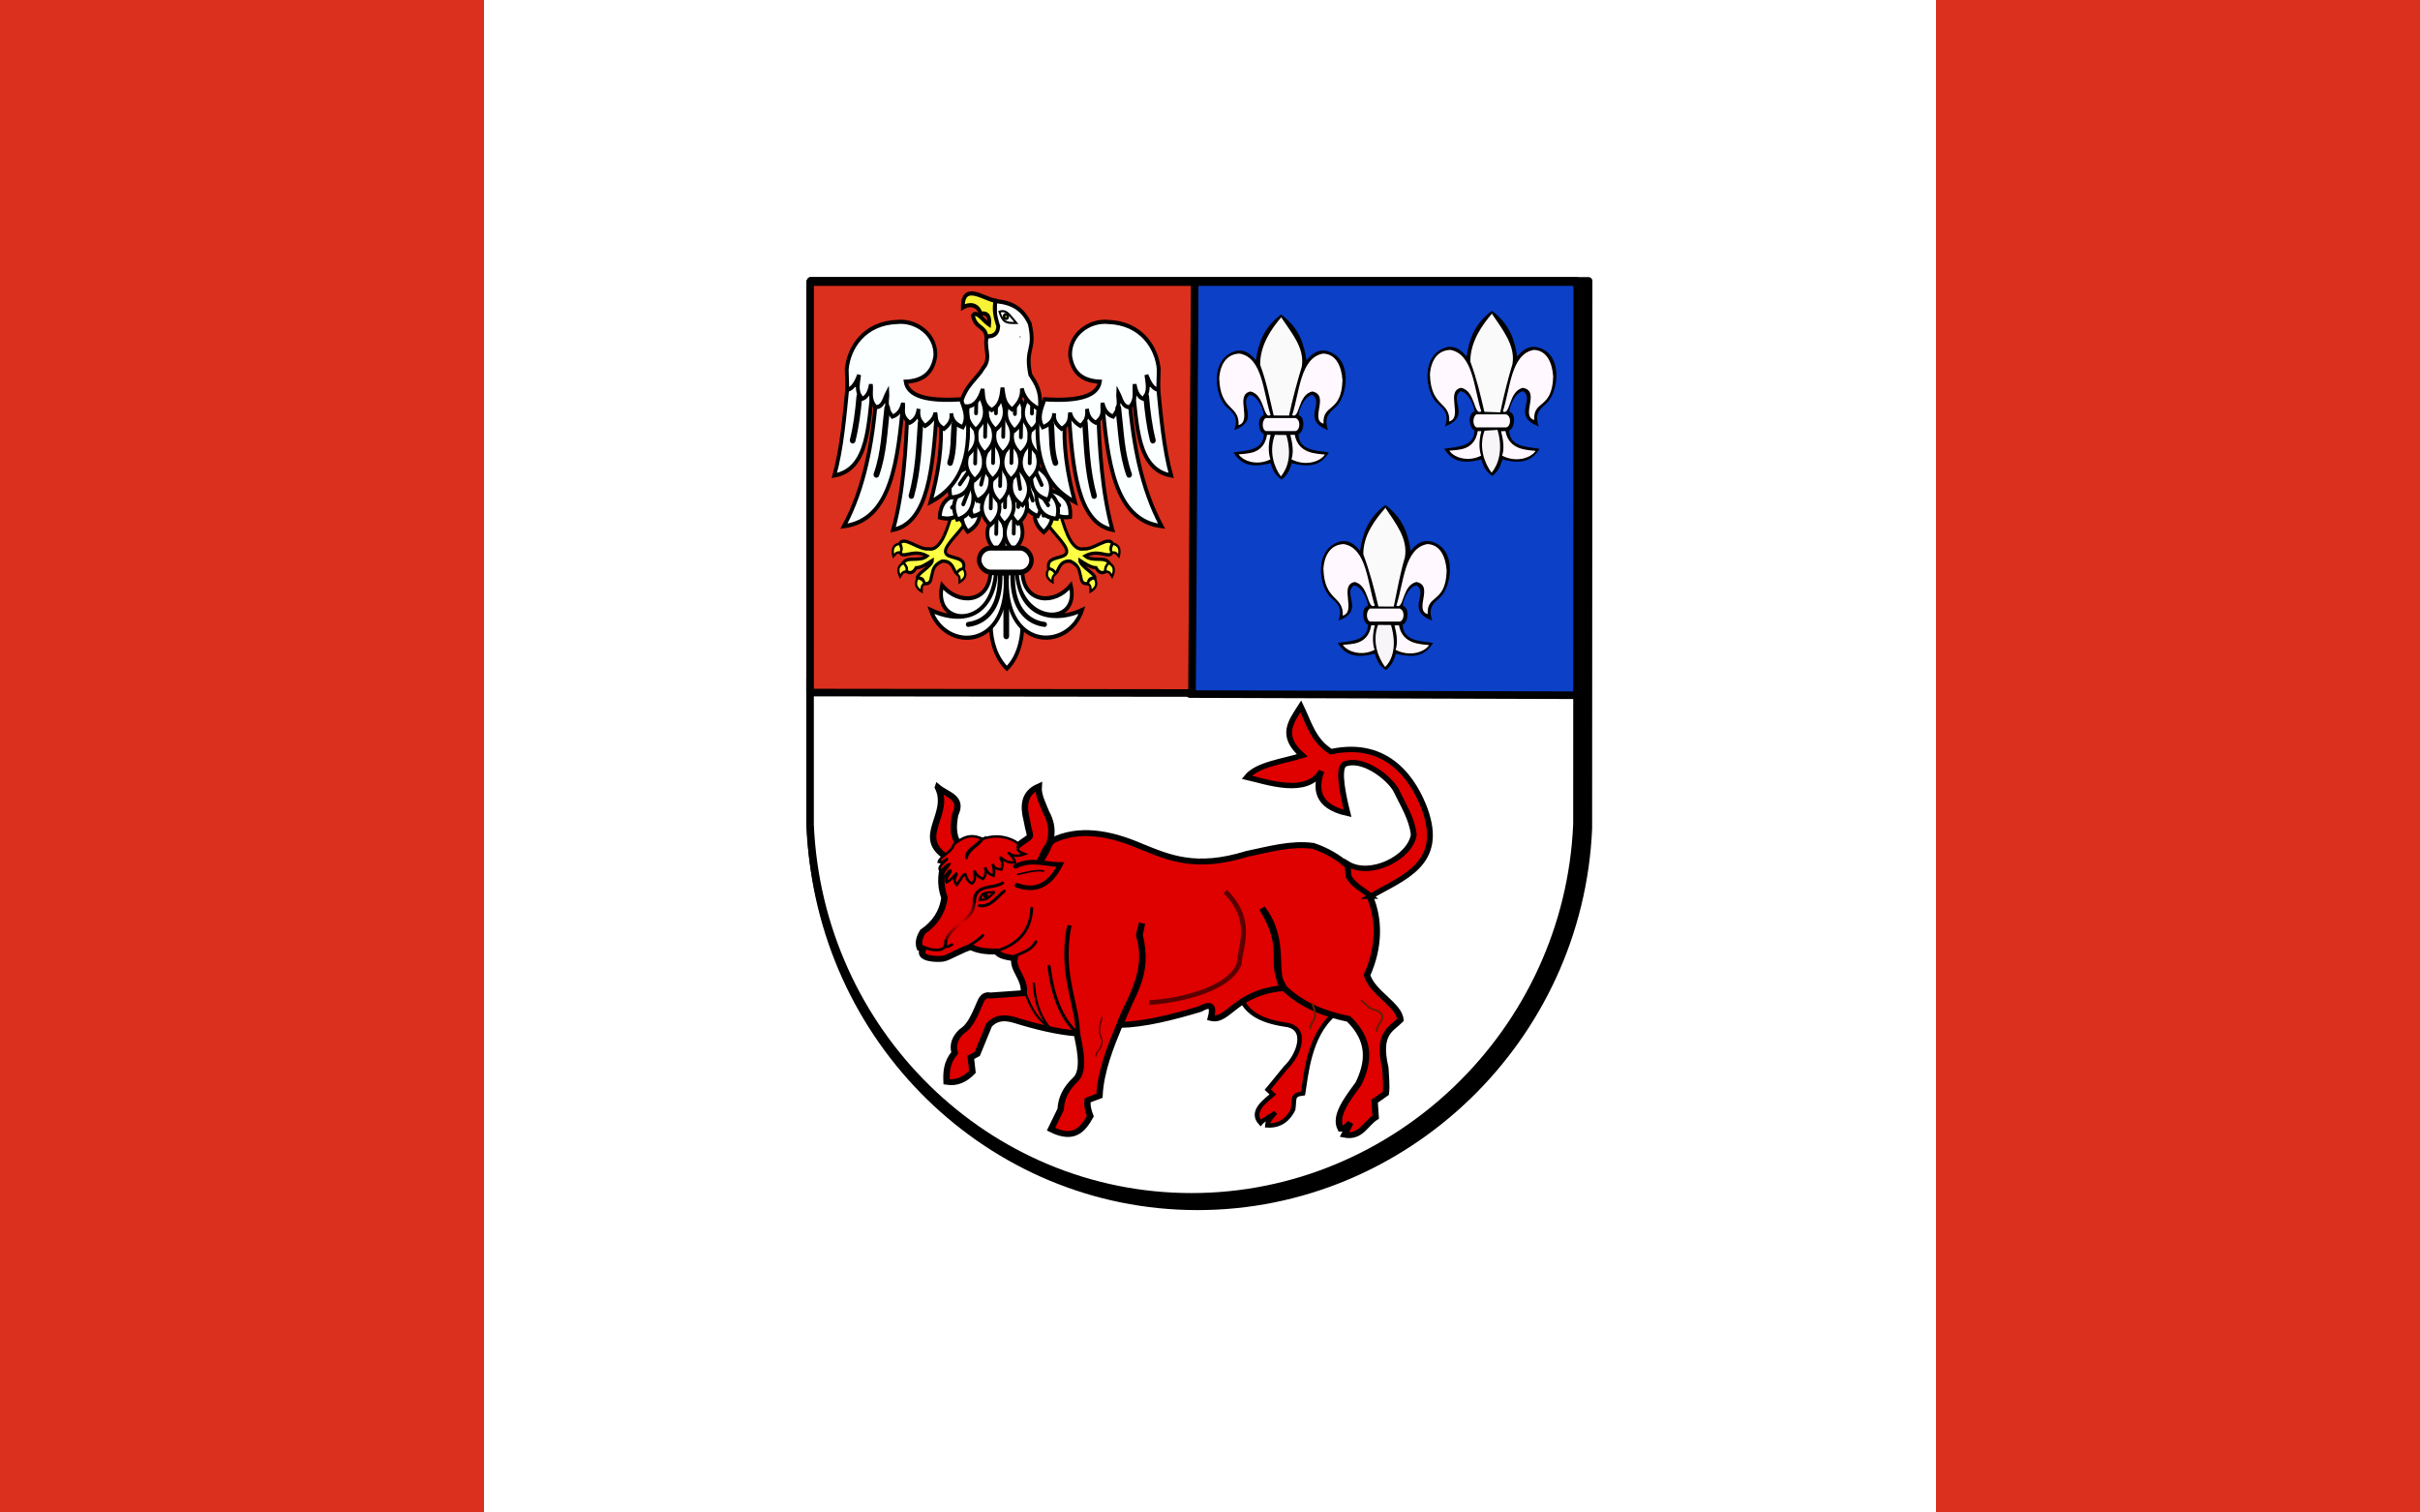 <?xml version="1.0" encoding="UTF-8"?>
<svg width="1280" height="800" version="1.1" viewBox="0 0 16 10" xmlns="http://www.w3.org/2000/svg" xmlns:cc="http://creativecommons.org/ns#" xmlns:dc="http://purl.org/dc/elements/1.1/" xmlns:rdf="http://www.w3.org/1999/02/22-rdf-syntax-ns#" xmlns:xlink="http://www.w3.org/1999/xlink">
<defs>
<linearGradient id="a" x1="926.46" x2="878.17" y1="298.48" y2="363.74" gradientUnits="userSpaceOnUse">
<stop offset="0"/>
<stop stop-opacity=".01" offset=".5"/>
<stop stop-opacity=".981" offset="1"/>
</linearGradient>
</defs>
<rect width="16" height="10" fill="#fff"/>
<rect width="3.2" height="10" fill="#db301d"/>
<rect x="12.8" width="3.2" height="10" fill="#db301d"/>
<g transform="matrix(.007 0 0 .007 5.29 1.796)">
<path d="m9.997 8.733-0.043 509.74c8.387 195.62 166.57 350.93 359.76 350.93 193.19 0 355.1-155.74 363.48-351.36l0.25-509.32h-723.45z" fill="#fff" fill-rule="evenodd" stroke="#000" stroke-linecap="round" stroke-linejoin="round" stroke-width="7.151"/>
<path d="m10.053 8.789-0.044 517.62c8.517 198.64 169.14 356.35 365.32 356.35 196.17 0 360.58-158.14 369.1-356.78l0.254-517.19h-734.63z" fill-rule="evenodd" stroke="#000" stroke-linecap="round" stroke-linejoin="round" stroke-width="7.261"/>
<path d="m370.97 384.43-361.58 0.154v137.81c8.4 195.92 166.83 351.49 360.32 351.49 193.49 0 355.64-155.99 364.04-351.92l0.062-136.83-362.84 0.277v-0.985z" fill="#fff" fill-rule="evenodd" stroke="#000" stroke-linecap="round" stroke-linejoin="round" stroke-width="7.162"/>
<path d="m733.81 400.1 0.2-390.21h-361.34l-4.497 389.1 365.64 1.115z" fill="#0b40c7" fill-rule="evenodd" stroke="#000" stroke-linecap="round" stroke-linejoin="round" stroke-width="7.162"/>
<path d="m372.67 9.887h-363.23l-0.034 387.67 360.74 0.427 2.528-388.1z" fill="#db301d" fill-rule="evenodd" stroke="#000" stroke-linecap="round" stroke-linejoin="round" stroke-width="7.162"/>
<g transform="translate(-358.31)" stroke="#000">
<g transform="matrix(1.011 0 0 1.109 841.76 -477.2)" fill="#ffff43" fill-rule="evenodd">
<path d="m-337.32 640c-1.321 0.859-7.491 29.033-20.776 26.378-9.331 1.204-23.123-11.408-27.079-4.435 1.813 2.49 1.764 4.98 0.467 7.47 2.362 5.955 11.997-3.464 25.211 3.035-6.927 5.445-19.027-0.048-22.41 6.069 1.659 2.866 3.839 3.138 3.035 7.237 2.647 1.154 5.865 2.076 9.104-3.268 4.633 0.023 9.941-3.329 15.173-6.303-0.024 4.669-14.354 11.438-14.24 14.94 6.867 0.228 5.397 2.956 6.536 4.902 2.78-0.028 5.788 0.783 6.77-5.836 1.626-4.562 0.616-9.326 9.804-13.306 11.726-0.803 10.77 10.559 14.24 10.038 1.63-2.35 3.583-3.408 5.836-3.268 3.013-10.392-10.052-8.688-15.173-12.139-6.968-4.79 10.547-17.369 16.107-26.145l-6.536-6.77-6.303 0.467" stroke-width="2.835"/>
<path d="m-385.41 661.95c1.241 2.382 2.707 4.719 0.934 7.703-4.003-0.813-4.859 1.522-6.536 3.035-1.472-5.422-0.736-9.532 5.603-10.738z" stroke-width="2.126"/>
<path d="m-381.38 678.41c1.69 2.087 3.591 4.086 2.447 7.364-4.085-5.6e-4 -4.459 2.458-5.802 4.274-2.52-5.021-2.617-9.195 3.355-11.638z" stroke-width="2.126"/>
<path d="m-368.22 691.16c2.564 0.799 5.255 1.407 6.122 4.768-3.398 2.266-2.345 4.519-2.455 6.775-4.883-2.778-7.279-6.198-3.667-11.544z" stroke-width="2.126"/>
<path d="m-325.56 683.22c-2.564 0.799-5.255 1.407-6.122 4.768 3.398 2.266 2.345 4.519 2.455 6.775 4.883-2.778 7.279-6.198 3.667-11.544z" stroke-width="2.126"/>
</g>
<g transform="matrix(-1.011 0 0 1.109 263.98 -477.2)" fill="#ffff43" fill-rule="evenodd">
<path d="m-337.32 640c-1.321 0.859-7.491 29.033-20.776 26.378-9.331 1.204-23.123-11.408-27.079-4.435 1.813 2.49 1.764 4.98 0.467 7.47 2.362 5.955 11.997-3.464 25.211 3.035-6.927 5.445-19.027-0.048-22.41 6.069 1.659 2.866 3.839 3.138 3.035 7.237 2.647 1.154 5.865 2.076 9.104-3.268 4.633 0.023 9.941-3.329 15.173-6.303-0.024 4.669-14.354 11.438-14.24 14.94 6.867 0.228 5.397 2.956 6.536 4.902 2.78-0.028 5.788 0.783 6.77-5.836 1.626-4.562 0.616-9.326 9.804-13.306 11.726-0.803 10.77 10.559 14.24 10.038 1.63-2.35 3.583-3.408 5.836-3.268 3.013-10.392-10.052-8.688-15.173-12.139-6.968-4.79 10.547-17.369 16.107-26.145l-6.536-6.77-6.303 0.467" stroke-width="2.835"/>
<path d="m-385.41 661.95c1.241 2.382 2.707 4.719 0.934 7.703-4.003-0.813-4.859 1.522-6.536 3.035-1.472-5.422-0.736-9.532 5.603-10.738z" stroke-width="2.126"/>
<path d="m-381.38 678.41c1.69 2.087 3.591 4.086 2.447 7.364-4.085-5.6e-4 -4.459 2.458-5.802 4.274-2.52-5.021-2.617-9.195 3.355-11.638z" stroke-width="2.126"/>
<path d="m-368.22 691.16c2.564 0.799 5.255 1.407 6.122 4.768-3.398 2.266-2.345 4.519-2.455 6.775-4.883-2.778-7.279-6.198-3.667-11.544z" stroke-width="2.126"/>
<path d="m-325.56 683.22c-2.564 0.799-5.255 1.407-6.122 4.768 3.398 2.266 2.345 4.519 2.455 6.775 4.883-2.778 7.279-6.198 3.667-11.544z" stroke-width="2.126"/>
</g>
<g transform="matrix(1.011 0 0 1.109 841.76 -477.2)">
<g transform="matrix(.671 -.742 .742 .671 -437.82 31.736)" stroke-linecap="round" stroke-width="3.543">
<path d="m-307.43 530.61c-8.658 11.272-13.89 22.564-0.825 33.838 12.499-9.495 10.232-21.047 0.825-33.838z" fill="#fbffff" fill-rule="evenodd"/>
<path d="m-307.43 530.61-0.413 19.602" fill="none"/>
</g>
<g transform="matrix(.999 -.042 .042 .999 33.652 75.364)" stroke-linecap="round" stroke-width="3.543">
<path d="m-307.43 530.61c-8.658 11.272-13.89 22.564-0.825 33.838 12.499-9.495 10.232-21.047 0.825-33.838z" fill="#fbffff" fill-rule="evenodd"/>
<path d="m-307.43 530.61-0.413 19.602" fill="none"/>
</g>
<g transform="translate(19.533 122.13)" stroke-linecap="round" stroke-width="3.543">
<path d="m-307.43 530.61c-8.658 11.272-13.89 22.564-0.825 33.838 12.499-9.495 10.232-21.047 0.825-33.838z" fill="#fbffff" fill-rule="evenodd"/>
<path d="m-307.43 530.61-0.413 19.602" fill="none"/>
</g>
<g transform="translate(12.875 103.37)" stroke-linecap="round" stroke-width="3.543">
<path d="m-307.43 530.61c-8.658 11.272-13.89 22.564-0.825 33.838 12.499-9.495 10.232-21.047 0.825-33.838z" fill="#fbffff" fill-rule="evenodd"/>
<path d="m-307.43 530.61-0.413 19.602" fill="none"/>
</g>
<g transform="matrix(.931 -.364 .364 .931 -174.57 .825)" stroke-linecap="round" stroke-width="3.543">
<path d="m-307.43 530.61c-8.658 11.272-13.89 22.564-0.825 33.838 12.499-9.495 10.232-21.047 0.825-33.838z" fill="#fbffff" fill-rule="evenodd"/>
<path d="m-307.43 530.61-0.413 19.602" fill="none"/>
</g>
<g transform="matrix(.798 -.602 .602 .798 -332.04 4.784)" stroke-linecap="round" stroke-width="3.543">
<path d="m-307.43 530.61c-8.658 11.272-13.89 22.564-0.825 33.838 12.499-9.495 10.232-21.047 0.825-33.838z" fill="#fbffff" fill-rule="evenodd"/>
<path d="m-307.43 530.61-0.413 19.602" fill="none"/>
</g>
<g transform="matrix(.884 -.467 .467 .884 -237.34 -18.297)" stroke-linecap="round" stroke-width="3.543">
<path d="m-307.43 530.61c-8.658 11.272-13.89 22.564-0.825 33.838 12.499-9.495 10.232-21.047 0.825-33.838z" fill="#fbffff" fill-rule="evenodd"/>
<path d="m-307.43 530.61-0.413 19.602" fill="none"/>
</g>
<g transform="translate(29.217 103.07)" stroke-linecap="round" stroke-width="3.543">
<path d="m-307.43 530.61c-8.658 11.272-13.89 22.564-0.825 33.838 12.499-9.495 10.232-21.047 0.825-33.838z" fill="#fbffff" fill-rule="evenodd"/>
<path d="m-307.43 530.61-0.413 19.602" fill="none"/>
</g>
<g transform="translate(33.453 80.373)" stroke-linecap="round" stroke-width="3.543">
<path d="m-307.43 530.61c-8.658 11.272-13.89 22.564-0.825 33.838 12.499-9.495 10.232-21.047 0.825-33.838z" fill="#fbffff" fill-rule="evenodd"/>
<path d="m-307.43 530.61-0.413 19.602" fill="none"/>
</g>
<g transform="translate(21.046 80.676)" stroke-linecap="round" stroke-width="3.543">
<path d="m-307.43 530.61c-8.658 11.272-13.89 22.564-0.825 33.838 12.499-9.495 10.232-21.047 0.825-33.838z" fill="#fbffff" fill-rule="evenodd"/>
<path d="m-307.43 530.61-0.413 19.602" fill="none"/>
</g>
<g transform="matrix(.983 -.185 .185 .983 -71.825 17.387)" stroke-linecap="round" stroke-width="3.543">
<path d="m-307.43 530.61c-8.658 11.272-13.89 22.564-0.825 33.838 12.499-9.495 10.232-21.047 0.825-33.838z" fill="#fbffff" fill-rule="evenodd"/>
<path d="m-307.43 530.61-0.413 19.602" fill="none"/>
</g>
<g transform="matrix(.985 .174 -.174 .985 80.18 149.41)" stroke-linecap="round" stroke-width="3.543">
<path d="m-307.43 530.61c-8.658 11.272-13.89 22.564-0.825 33.838 12.499-9.495 10.232-21.047 0.825-33.838z" fill="#fbffff" fill-rule="evenodd"/>
<path d="m-307.43 530.61-0.413 19.602" fill="none"/>
</g>
<g transform="matrix(.898 .439 -.439 .898 207.41 267.12)" stroke-linecap="round" stroke-width="3.543">
<path d="m-307.43 530.61c-8.658 11.272-13.89 22.564-0.825 33.838 12.499-9.495 10.232-21.047 0.825-33.838z" fill="#fbffff" fill-rule="evenodd"/>
<path d="m-307.43 530.61-0.413 19.602" fill="none"/>
</g>
<g transform="translate(7.731 81.584)" stroke-linecap="round" stroke-width="3.543">
<path d="m-307.43 530.61c-8.658 11.272-13.89 22.564-0.825 33.838 12.499-9.495 10.232-21.047 0.825-33.838z" fill="#fbffff" fill-rule="evenodd"/>
<path d="m-307.43 530.61-0.413 19.602" fill="none"/>
</g>
<g transform="translate(16.507 62.519)" stroke-linecap="round" stroke-width="3.543">
<path d="m-307.43 530.61c-8.658 11.272-13.89 22.564-0.825 33.838 12.499-9.495 10.232-21.047 0.825-33.838z" fill="#fbffff" fill-rule="evenodd"/>
<path d="m-307.43 530.61-0.413 19.602" fill="none"/>
</g>
<g transform="matrix(-.569 -.822 -.822 .569 -59.184 65.067)" stroke-linecap="round" stroke-width="3.543">
<path d="m-307.43 530.61c-8.658 11.272-13.89 22.564-0.825 33.838 12.499-9.495 10.232-21.047 0.825-33.838z" fill="#fbffff" fill-rule="evenodd"/>
<path d="m-307.43 530.61-0.413 19.602" fill="none"/>
</g>
<g transform="matrix(.928 .374 -.374 .928 165.69 232.91)" stroke-linecap="round" stroke-width="3.543">
<path d="m-307.43 530.61c-8.658 11.272-13.89 22.564-0.825 33.838 12.499-9.495 10.232-21.047 0.825-33.838z" fill="#fbffff" fill-rule="evenodd"/>
<path d="m-307.43 530.61-0.413 19.602" fill="none"/>
</g>
<g transform="matrix(.971 .237 -.237 .971 120.2 150.29)" stroke-linecap="round" stroke-width="3.543">
<path d="m-307.43 530.61c-8.658 11.272-13.89 22.564-0.825 33.838 12.499-9.495 10.232-21.047 0.825-33.838z" fill="#fbffff" fill-rule="evenodd"/>
<path d="m-307.43 530.61-0.413 19.602" fill="none"/>
</g>
<g transform="matrix(.811 .585 -.585 .811 242.59 345.18)" stroke-linecap="round" stroke-width="3.543">
<path d="m-307.43 530.61c-8.658 11.272-13.89 22.564-0.825 33.838 12.499-9.495 10.232-21.047 0.825-33.838z" fill="#fbffff" fill-rule="evenodd"/>
<path d="m-307.43 530.61-0.413 19.602" fill="none"/>
</g>
<g transform="translate(-6.809 43.33)" stroke-linecap="round" stroke-width="3.543">
<path d="m-307.43 530.61c-8.658 11.272-13.89 22.564-0.825 33.838 12.499-9.495 10.232-21.047 0.825-33.838z" fill="#fbffff" fill-rule="evenodd"/>
<path d="m-307.43 530.61-0.413 19.602" fill="none"/>
</g>
<g transform="translate(9.904 42.917)" stroke-linecap="round" stroke-width="3.543">
<path d="m-307.43 530.61c-8.658 11.272-13.89 22.564-0.825 33.838 12.499-9.495 10.232-21.047 0.825-33.838z" fill="#fbffff" fill-rule="evenodd"/>
<path d="m-307.43 530.61-0.413 19.602" fill="none"/>
</g>
<g transform="translate(2.476 20.633)" stroke-linecap="round" stroke-width="3.543">
<path d="m-307.43 530.61c-8.658 11.272-13.89 22.564-0.825 33.838 12.499-9.495 10.232-21.047 0.825-33.838z" fill="#fbffff" fill-rule="evenodd"/>
<path d="m-307.43 530.61-0.413 19.602" fill="none"/>
</g>
<g transform="translate(-13.824 22.284)" stroke-linecap="round" stroke-width="3.543">
<path d="m-307.43 530.61c-8.658 11.272-13.89 22.564-0.825 33.838 12.499-9.495 10.232-21.047 0.825-33.838z" fill="#fbffff" fill-rule="evenodd"/>
<path d="m-307.43 530.61-0.413 19.602" fill="none"/>
</g>
<g transform="translate(-5.984 .619)" stroke-linecap="round" stroke-width="3.543">
<path d="m-307.43 530.61c-8.658 11.272-13.89 22.564-0.825 33.838 12.499-9.495 10.232-21.047 0.825-33.838z" fill="#fbffff" fill-rule="evenodd"/>
<path d="m-307.43 530.61-0.413 19.602" fill="none"/>
</g>
<g transform="translate(27.029 42.917)" stroke-linecap="round" stroke-width="3.543">
<path d="m-307.43 530.61c-8.658 11.272-13.89 22.564-0.825 33.838 12.499-9.495 10.232-21.047 0.825-33.838z" fill="#fbffff" fill-rule="evenodd"/>
<path d="m-307.43 530.61-0.413 19.602" fill="none"/>
</g>
<g transform="translate(19.395 20.633)" stroke-linecap="round" stroke-width="3.543">
<path d="m-307.43 530.61c-8.658 11.272-13.89 22.564-0.825 33.838 12.499-9.495 10.232-21.047 0.825-33.838z" fill="#fbffff" fill-rule="evenodd"/>
<path d="m-307.43 530.61-0.413 19.602" fill="none"/>
</g>
<g transform="translate(12.586 .619)" stroke-linecap="round" stroke-width="3.543">
<path d="m-307.43 530.61c-8.658 11.272-13.89 22.564-0.825 33.838 12.499-9.495 10.232-21.047 0.825-33.838z" fill="#fbffff" fill-rule="evenodd"/>
<path d="m-307.43 530.61-0.413 19.602" fill="none"/>
</g>
<g transform="translate(44.155 43.123)" stroke-linecap="round" stroke-width="3.543">
<path d="m-307.43 530.61c-8.658 11.272-13.89 22.564-0.825 33.838 12.499-9.495 10.232-21.047 0.825-33.838z" fill="#fbffff" fill-rule="evenodd"/>
<path d="m-307.43 530.61-0.413 19.602" fill="none"/>
</g>
<g transform="translate(35.902 21.046)" stroke-linecap="round" stroke-width="3.543">
<path d="m-307.43 530.61c-8.658 11.272-13.89 22.564-0.825 33.838 12.499-9.495 10.232-21.047 0.825-33.838z" fill="#fbffff" fill-rule="evenodd"/>
<path d="m-307.43 530.61-0.413 19.602" fill="none"/>
</g>
<g transform="translate(30.331 1.238)" stroke-linecap="round" stroke-width="3.543">
<path d="m-307.43 530.61c-8.658 11.272-13.89 22.564-0.825 33.838 12.499-9.495 10.232-21.047 0.825-33.838z" fill="#fbffff" fill-rule="evenodd"/>
<path d="m-307.43 530.61-0.413 19.602" fill="none"/>
</g>
<g transform="translate(52.202 21.252)" stroke-linecap="round" stroke-width="3.543">
<path d="m-307.43 530.61c-8.658 11.272-13.89 22.564-0.825 33.838 12.499-9.495 10.232-21.047 0.825-33.838z" fill="#fbffff" fill-rule="evenodd"/>
<path d="m-307.43 530.61-0.413 19.602" fill="none"/>
</g>
<g transform="translate(46.218 .825)" stroke-linecap="round" stroke-width="3.543">
<path d="m-307.43 530.61c-8.658 11.272-13.89 22.564-0.825 33.838 12.499-9.495 10.232-21.047 0.825-33.838z" fill="#fbffff" fill-rule="evenodd"/>
<path d="m-307.43 530.61-0.413 19.602" fill="none"/>
</g>
<path d="m-306.8 511.98c7.679-8.645-0.136-17.123 3.307-26.932 8.323 1.736 6.718-16.384 7.56-29.609 16.159 1.008 25.936 6.823 32.287 19.215 5.752 23.209-4.602 19.98 0.472 43.312 5.325 7.684 10.735 14.111 8.82 29.924-6.664-3.962-13.682-7.253-16.695-18.112 0.663 6.997-2.622 12.585-8.977 17.955-7.908-4.93-7.784-11.287-9.135-18.585-1.022 7.313-1.615 15.057-10.08 19.057-9.328-4.931-7.482-13.536-8.505-17.797-2.361 7.634-8.113 18.462-20.79 13.387 4.64-16.834 15.241-21.77 21.735-31.814z" fill="#fdfefd" fill-rule="evenodd" stroke-width="3.543"/>
<path d="m-304.28 485.36c5.163 0.263 10.656-0.74 11.237-8.543-4.221-11.948-3.406-14.94-2.878-21.827-10.214-1.181-30.489-16.272-30.25 5.8 5.325-2.986 13.728-3.463 16.695 5.355 5.691-1.093 8.936 1.656 7.875 9.292-4.781-2.798-11.981-12.718-15.12-7.717 2.231 10.89 11.704 8.991 12.442 17.64z" fill="#f9f338" fill-rule="evenodd" stroke-width="3.543"/>
<path d="m-292 464.41c3.277 9.059 5.755 9.785 15.75 9.607-6.652-6.908-8.693-11.616-15.75-9.607z" fill="none" stroke-width="1.772"/>
<ellipse cx="-285.93" cy="468.51" rx="1.811" ry="1.89" fill="#f9f338" fill-rule="evenodd" stroke-linecap="round" stroke-width="2.353"/>
<path d="m-305.39 485.84c0.239 0 0.478 0 0 0z" fill="none" stroke-width="1px"/>
<path d="m-433.76 526.51c-2.963 26.992-5.483 54.426-12.449 77.416 32.346-5.26 31.56-43.651 36.179-76.638l-23.73-0.778z" fill="#fbffff" fill-rule="evenodd" stroke-width="3.543"/>
<path d="m-406.92 535.85c-3.552 40.587-11.308 78.932-30.344 111.26 44.707-5.19 50.47-56.313 55.63-108.15l-25.287-3.112z" fill="#fbffff" fill-rule="evenodd" stroke-width="3.543"/>
<path d="m-377.74 547.91c-1.811 34.786-3.697 69.554-13.616 102.31 32.962-5.956 37.33-53.324 40.848-101.92l-27.232-0.389z" fill="#fbffff" fill-rule="evenodd" stroke-width="3.543"/>
<path d="m-347.01 552.96c2.08 25.085-2.106 49.475-9.337 73.526 32.873-15.77 37.385-45.315 34.234-78.583l-24.898 5.057z" fill="#fbffff" fill-rule="evenodd" stroke-width="3.543"/>
<path d="m-434.63 513.59c1.699-18.339 16.229-39.445 47.039-40.437 17.292-1.762 36.726 10.325 35.761 28.884-2.285 13.944-10.827 21.266-27.783 22.007 2.058 11.819 18.849 16.973 51.715 14.992 2.873 7.83 7.204 15.4 1.651 23.795-7.783-2.681-10.244-6.958-10.728-11.829 1.034 5.649-2.067 9.747-6.877 13.204-8.602-4.585-6.891-9.169-7.977-13.754-0.835 4.099-3.664 7.912-9.628 11.278-5.811-4.017-6.809-9.103-6.052-14.579-0.774 4.79-2.397 9.216-8.252 11.829-8.946-6.163-5.343-11.28-6.327-16.78-1.416 5.422-4.104 9.784-9.903 11.553-7.745-9.035-4.282-13.994-4.676-20.356-2.854 4.968-3.83 12.129-10.728 12.379-6.806-6.51-3.776-13.021-4.676-19.531-1.31 7.008-4.009 11.239-8.252 12.379-6.14-6.263-3.556-13.398-2.751-20.356-2.787 6.567-6.033 11.909-11.003 12.654l-0.55-17.33z" fill="#fbffff" fill-rule="evenodd" stroke-width="3.543"/>
<path d="m-422.87 536.63c-1.21 12.881-2.951 25.497-6.224 37.346" fill="none" stroke-linecap="round" stroke-width="5.315"/>
<path d="m-396.8 546.35c-2.526 18.933-2.824 37.865-10.115 56.798" fill="none" stroke-linecap="round" stroke-width="5.315"/>
<path d="m-365.68 558.99c-1.577 20.516-2.049 40.828-8.559 62.257" fill="none" stroke-linecap="round" stroke-width="5.112"/>
<path d="m-334.17 560.36c-0.858 11.039-0.201 22.583-3.89 32.678" fill="none" stroke-linecap="round" stroke-width="5.315"/>
<g transform="matrix(-1 0 0 1 -577.75 0)">
<path d="m-305.39 485.84c0.239 0 0.478 0 0 0z" fill="none" stroke-width="1px"/>
<path d="m-433.76 526.51c-2.963 26.992-5.483 54.426-12.449 77.416 32.346-5.26 31.56-43.651 36.179-76.638l-23.73-0.778z" fill="#fbffff" fill-rule="evenodd" stroke-width="3.543"/>
<path d="m-406.92 535.85c-3.552 40.587-11.308 78.932-30.344 111.26 44.707-5.19 50.47-56.313 55.63-108.15l-25.287-3.112z" fill="#fbffff" fill-rule="evenodd" stroke-width="3.543"/>
<path d="m-377.74 547.91c-1.811 34.786-3.697 69.554-13.616 102.31 32.962-5.956 37.33-53.324 40.848-101.92l-27.232-0.389z" fill="#fbffff" fill-rule="evenodd" stroke-width="3.543"/>
<path d="m-347.01 552.96c2.08 25.085-2.106 49.475-9.337 73.526 32.873-15.77 37.385-45.315 34.234-78.583l-24.898 5.057z" fill="#fbffff" fill-rule="evenodd" stroke-width="3.543"/>
<path d="m-434.63 513.59c1.699-18.339 16.229-39.445 47.039-40.437 17.292-1.762 36.726 10.325 35.761 28.884-2.285 13.944-10.827 21.266-27.783 22.007 2.058 11.819 18.849 16.973 51.715 14.992 2.873 7.83 7.204 15.4 1.651 23.795-7.783-2.681-10.244-6.958-10.728-11.829 1.034 5.649-2.067 9.747-6.877 13.204-8.602-4.585-6.891-9.169-7.977-13.754-0.835 4.099-3.664 7.912-9.628 11.278-5.811-4.017-6.809-9.103-6.052-14.579-0.774 4.79-2.397 9.216-8.252 11.829-8.946-6.163-5.343-11.28-6.327-16.78-1.416 5.422-4.104 9.784-9.903 11.553-7.745-9.035-4.282-13.994-4.676-20.356-2.854 4.968-3.83 12.129-10.728 12.379-6.806-6.51-3.776-13.021-4.676-19.531-1.31 7.008-4.009 11.239-8.252 12.379-6.14-6.263-3.556-13.398-2.751-20.356-2.787 6.567-6.033 11.909-11.003 12.654l-0.55-17.33z" fill="#fbffff" fill-rule="evenodd" stroke-width="3.543"/>
<path d="m-422.87 536.63c-1.21 12.881-2.951 25.497-6.224 37.346" fill="none" stroke-linecap="round" stroke-width="5.315"/>
<path d="m-396.8 546.35c-2.526 18.933-2.824 37.865-10.115 56.798" fill="none" stroke-linecap="round" stroke-width="5.315"/>
<path d="m-365.68 558.99c-1.577 20.516-2.049 40.828-8.559 62.257" fill="none" stroke-linecap="round" stroke-width="5.112"/>
<path d="m-334.17 560.36c-0.858 11.039-0.201 22.583-3.89 32.678" fill="none" stroke-linecap="round" stroke-width="5.315"/>
</g>
<g>
<path d="m-285.02 768.31c-19.605-17.669-20.229-54.114-0.853-79.93 21.146 25.025 19.558 63.265 0.853 79.93z" fill="#fff" fill-rule="evenodd" stroke-width="3.543"/>
<path d="m-285.59 691.79 1e-5 48.925" fill="none" stroke-linecap="round" stroke-width="5.315"/>
<path d="m-299.81 720.81c-10.834 8.421-16.427 9.372-21.049 9.956" fill="none" stroke-linecap="round" stroke-width="4.252"/>
<path d="m-270.51 686.96c1.579 25.641 29.947 27.468 45.227 10.525 8.767 35.745-46.917 33.626-50.347-9.671 4.018 39.521 38.396 40.342 60.872 30.72-13.228 35.78-75.049 34.651-69.974-31.289l14.222-0.284z" fill="#fff" fill-rule="evenodd" stroke-width="3.543"/>
<path d="m-279.61 687.53c-1.113 39.71 25.245 42.653 29.867 43.236" fill="none" stroke-linecap="round" stroke-width="4.252"/>
<path d="m-300.38 686.96c-1.579 25.641-29.947 27.468-45.227 10.525-8.767 35.745 46.633 37.324 50.347-9.671-5.44 42.082-38.396 40.342-60.872 30.72 13.228 35.78 74.764 34.935 69.69-31.005l-13.938-0.569z" fill="#fff" fill-rule="evenodd" stroke-width="3.543"/>
<path d="m-291.31 687.53c1.113 39.71-25.245 42.653-29.867 43.236" fill="none" stroke-linecap="round" stroke-width="4.252"/>
<rect x="-310.92" y="665.73" width="48.925" height="20.48" rx="10.626" ry="10.24" fill="#fff" fill-rule="evenodd" stroke-linecap="round" stroke-width="4.252"/>
</g>
</g>
</g>
<g transform="matrix(.775 0 0 .718 60.961 376.71)">
<g transform="translate(1,1)">
<g transform="translate(-786.25)">
<path d="m1245.1 433.47c8.935-9.362 24.682-15.886 47.958-19.273l64.094 37.201c-31.106 28.399-34.113 82.094-37.649 103.98-13.76 1.844-10.124 6.253-12.102 21.066-5.588 12.026-14.742 21.982-31.374 21.066 0.301-6.722 5.821-11.731 9.861-17.032-5.49 5.024-14.985 9.512-18.174 13.731-12.647-15.082 6.043-29.175 15.036-37.486l-6.275-6.275 22.41-29.582c14.612-14.431 28.964-52.381-1.345-56.026-33.216-5.451-45.276-17.634-52.44-31.374z" fill="#df0000" fill-rule="evenodd" stroke="#000" stroke-width="5.669"/>
<path d="m874.55 152.79c16.396 35.366-28.314 65.144 10.464 91.714-7.054 17.813-8.547 35.626-2.543 53.439-2.602 20.195-12.316 34.294-26.333 44.705-4.184 7.145-6.011 14.289-3.674 21.434l3.674 1.837c-6.298 12.965 17.639 13.286 24.728 12.164 6.948-1.252 23.585-12.731 34.062-15.226 8.562 4.934 19.273 5.931 31.232 5.925 3.455 5.822 11.8 7.211 21.782 8.87-3.051 14.499 13.387 26.823 11.288 45.833l-40.991 3.123c-4.569-1.219-8.334 0.782-11.154 6.561-6.262 14.894-11.728 32.832-23.62 40.679-7.599 7.819-11.409 16.901-8.529 28.213-9.88 12.685-10.284 25.37-9.842 38.054 12.368 2.17 22.621-3.057 31.493-13.122l-1.968-19.027 7.873-4.593 14.434-38.054c9.244-10.465 19.857-9.982 30.837-6.561 26.937 9.041 52.663 15.657 76.109 17.715 2.179 13.139 11.233 48.491-1.968 61.018-11.016 11.2-17.196 24.012-17.715 38.71l-11.81 26.244c28.084 15.246 38.73 0.371 47.896-17.059-2.521-6.998-4.235-13.997-3.28-20.995l14.434-5.905c1.552-32.62 13.108-63.572 24.932-94.48 12.042-36.24 37.131-62.695 23.62-118.1l3.28-14.434-3.28 17.059c12.904 45.422-10.559 79.479-23.62 116.79 29.486-0.798 63.066-9.782 97.76-20.995 15.754-9.779 16.003-0.196 13.122 11.81 21.375 5.949 29.525-34.336 89.231-39.367-15.645-17.161 3.839-62.233-26.9-104.98 32.162 55.617 7.019 69.641 26.9 104.98 21.319 22.425 48.697 33.944 78.733 40.679 27.124 28.431 24.711 56.863 11.81 85.294-13.76 20.283-29.73 42.276-21.652 59.05 3.937-1e-5 7.873-2.624 11.81-7.873l-7.217 15.747c20.162 4.31 25.682-14.81 38.054-22.964l-1.312-20.996 13.778-10.498c1.097-11.154-0.142-22.308-0.656-33.462-9.987-45.781 6.773-50.413 18.371-62.986-1.022-19.683-34.333-35.43-40.679-59.05 30.803-74.499-0.412-146.17-65.611-169.93-26.9-3.966-53.801 4.519-80.702 10.498-62.761 21.026-95.4 4.842-129.25-9.842-39.881-18.678-76.457-24.14-107.6-7.873-10.582 12.071-11.561 19.34-15.747 28.213 15.238-23.426 18.875-43.278 7.873-64.955-4.1-11.373-9.98-22.745-9.186-34.118-18.033 8.77-19.007 25.412-14.434 44.615 4.571 28.71 9.182 15.47-13.122 34.774-21.649-5.692-42.471-13.038-70.86-5.249-6.184-10.43-5.79-23.491-3.28-37.398 10.158-22.45-10.301-26.06-21.042-35.65z" fill="#df0000" fill-rule="evenodd" stroke="#000" stroke-width="7.795"/>
<path d="m1402 295.87c-9.122-8.201-19.846-13.195-26.892-25.548l-1.463-17.051c28.042 18.293 76.478-8.071 80.795-38.079-1.849-20.708-13.275-40.043-21.962-59.611-9.44-17.05-41.445-43.118-62.749-33.167-8.553 6.723-0.952 43.028 4.034 64.542-39.714-9.362-38.707-34.969-31.823-55.578-17.892 33.144-66.17 14.169-90.986 8.068 12.474-16.897 43.233-20.495 67.679-28.685-27.951-26.341-13.138-45.135-1.793-64.542 9.622 21.305 14.859 45.001 36.753 59.611 71.29-16.653 102.17 40.529 114.29 75.747 24.062 71.794-25.683 89.55-65.886 114.29z" fill="#df0000" fill-rule="evenodd" stroke="#000" stroke-width="7.087"/>
<path d="m1331 437.85c8.644 22.202-2.669 21.272-2.608 31.628" fill="none" stroke="#622103" stroke-linecap="round" stroke-width="2.48"/>
<path d="m1224.7 289.82c35.91 38.587 17.757 73.024 16.955 95.209-13.042 35.62-78.254 48.984-109.56 50.865" fill="none" stroke="#5a0100" stroke-width="6.024"/>
<path d="m1391 433.29c5.292 4.798 9.596 11.431 16.955 12.39 8.907 3.697 10.479 9.394 5.217 16.955-1.771 3.385-3.697 6.738-3.913 10.434" fill="none" stroke="#641e00" stroke-linecap="round" stroke-width="2.48"/>
<path d="m1074.3 455.7c-2.327 9.134-4.163 18.022-1.449 24.636 4.033 8.231-0.192 15.624-2.898 18.839-1.577 2.11-2.776 4.408-2.898 7.246" fill="none" stroke="#5f0000" stroke-linecap="round" stroke-width="1.772"/>
<path d="m979.85 419.46c9.644 28.812 16.346 37.609 31.484 50.682-15.56-20.73-18.53-40.56-19.966-60.281" fill="none" stroke="#000" stroke-width="2.835"/>
<path d="m1034.8 334.22c-12.615 65.479 11.916 107.84 9.983 145.13" fill="none" stroke="#000" stroke-width="5.315"/>
<path d="m929.23 220.58c-5.985 9.71-19.098 14.589-19.888 26.443-2.125-12.394 12.907-16.96 18.833-26.851-7.705-3.728-16.039-5.136-25.842 1.298-4.149 2.634-9.35 5.889-9.675 9.798-2.115 3.332-3.643 5.414-6.404 7.452-4.155 3.943-9.593 7.63-10.76 12.17 4.427 1.501 7.476-1.823 10.653-4.694-3.207 5.325-12.332 10.156-8.643 16.055 3.012-0.334 8.252-8.849 10.924-8.551-2.996 5.816-9.521 11.192-7.925 17.582 2.497 0.34 6.935-8.687 8.947-9.47 2.867 2.154-7.295 9.023-4.29 15.752 5.304-2.908 8.281-7.369 11.75-11.5 2.001 1.552-6.186 7.665 0.767 14.904 3.213-4.726 7.397-13.952 10.125-14.177 1.475 4.675 2.435 9.047 8.142 12.513 5.578-4.703 2.995-11.219 3.281-17.098 1.079 4.415 4.599 8.302 10.249 11.105 3.584-4.808 4.017-10.01 2.431-15.464 1.613 4.45 3.735 8.709 10.444 11.247 1.289-5.622 0.154-10.637-1.094-15.625 1.329 4.931 4.268 6.846 10.772 7.248 2.308-7.319 0.565-11.762-1.818-16.371 5.515 4.947 10.715 8.354 18.14 6.936-0.669-5.41-5.239-8.87-8.219-13.125 5.657 6.831 14.869 4.538 20.373 2.272-10.946-4.633-8.274-4.486-7.984-13.903-10.642-8.363-26.374-12.501-43.289-5.947z" fill="#df0000" fill-rule="evenodd" stroke="#000" stroke-width="3.189"/>
<path d="m918.84 304.05c0.252-25.046 22.84-17.174 34.453-25.476" fill="none" stroke="#000" stroke-linecap="round" stroke-width="3.898"/>
<path d="m955.24 289.25c-9.406 8.466-16.876 21.118-30.086 19.168" fill="none" stroke="#000" stroke-linecap="round" stroke-width="3.898"/>
<path d="m925.42 300.87c2.598-0.504 6.023-0.078 7.896-1.03 4.022-2.045 8.909-8.62 10.517-9.376-4.601 0.202-9.705 0.234-13.298 1.836-2.27 1.012-4.361 4.69-5.115 8.57z" fill="none" stroke="#000" stroke-linecap="square" stroke-width="2.835"/>
<path d="m852.68 360.57c4.498 2.366 9.155 4.605 15.155 5.719 14.149 1.998 16.391-3.825 16.203-11.914 0.162 2.583 0.194 5.209-1.144 8.292 2.465 0.018 5.609-0.83 8.578-3.05" fill="none" stroke="#000" stroke-linecap="round" stroke-linejoin="round" stroke-width="3.543"/>
<path d="m918.49 305.65c-0.356 21.959-28.879 28.158-34.238 49.335" fill="none" stroke="url(#a)" stroke-width="3.543"/>
<path d="m969.14 256.47c20.493-10.626 36.576-1.956 54.706-2.243-7.113 14.739-21.85 39.698-52.837 27.415" fill="none" stroke="#000" stroke-linecap="round" stroke-width="6.024"/>
<path d="m972 267.19c10.151-2.046 19.316-6.063 31.279-4.486" fill="none" stroke="#000" stroke-linecap="round" stroke-width="2.126"/>
<path d="m909.66 362.79c6.86-4.518 13.879-8.797 19.503-15.169" fill="none" stroke="#000" stroke-linecap="round" stroke-width="3.543"/>
<path d="m944.1 368.56c25.72-8.15 43.399-24.341 44.785-56.824" fill="none" stroke="#000" stroke-linecap="round" stroke-width="3.543"/>
<path d="m964.8 376.75c0.08 0 0.161 0 0 0z" fill="none" stroke="#000" stroke-width="1px"/>
<path d="m993.94 355.8c-6.628 13.715-21.917 15.241-28.894 21.189" fill="none" stroke="#000" stroke-linecap="round" stroke-width="3.543"/>
</g>
<path d="m223.64 388.19c4.453 38.384 14.99 69.164 34.966 88.144" fill="none" stroke="#000" stroke-linecap="round" stroke-width="3.898"/>
</g>
<ellipse transform="matrix(.718 0 0 .869 42.422 38.554)" cx="146.24" cy="296.8" rx="2.53" ry="2.024" stroke="#000" stroke-linecap="round" stroke-linejoin="round" stroke-width="3.544"/>
</g>
<g transform="matrix(.738 0 0 .699 920.89 -222.55)" fill-rule="evenodd">
<path d="m-631.54 599.37c-9.143-6.591-11.429-13.297-14.197-22.244-29.356 8.305-39.8-2.01-47.482-14.437 17.926-2.85 38.44-2.839 38.933-24.957-6.843-1.591-9.434-22.468-0.384-25.162 1.024-3.769-6.363-26.558-17.713-27.593-15.282 11.371 14.744 33.616-19.71 47.533 5.798-17.789-2.018-23.499-9.215-30.614-16.571-14.675-22.906-68.064 12.773-76.739 8.996-1.226 16.467 3.133 24.035 13.08 3.148-22.491 9.655-44.182 32.363-61.944 22.708 17.763 29.214 39.454 32.363 61.944 7.569-9.947 15.04-14.306 24.035-13.08 36.124 7.116 29.344 62.064 12.773 76.739-7.197 7.115-15.013 12.825-9.215 30.614-34.453-13.918-4.428-36.162-19.71-47.533-11.35 1.035-18.737 23.825-17.713 27.593 9.05 2.694 6.459 23.57-0.384 25.162 0.493 22.118 21.007 22.107 38.933 24.957-7.682 12.427-18.126 22.742-47.482 14.437-2.768 8.946-5.054 15.652-13.003 22.244z"/>
<path d="m-640.22 538.97c-8.127 23.097-0.691 44.222 7.733 56.131 8.419-10.89 14.548-28.699 6.903-55.974l-14.636-0.158z" fill="#f7f5f8"/>
<path d="m-631.27 379.11c-13.776 16.673-28.023 39.002-27.763 65.172 8.279 23.648 11.752 43.713 17.288 68.458l19.695 0.119c4.388-22.564 10.671-46.321 16.246-65.914 4.116-25.623-13.464-46.215-26.523-67.093" fill="#fafafa"/>
<path d="m-650.2 538.79c-4.339 27.356-26.321 25.039-36.394 26.468 5.621 9.115 23.707 15.872 40.648 6.775-3.045-9.856-2.557-21.362 0.315-33.085l-4.569-0.158z" fill="#fff9ff"/>
<path d="m-614.75 538.79c4.497 26.253 28.527 25.354 38.599 26.783-5.621 9.115-24.179 16.502-42.853 6.46 3.045-9.856 1.454-21.362-1.418-33.085l5.672-0.158z" fill="#fff9ff"/>
<path d="m-651.93 516.21h38.1c6.948 2.302 6.202 16.413 0 17.602h-38.1c-5.536-3.101-4.589-14.867 0-17.602z" fill="#fff9ff"/>
<path d="m-618.07 512.2c9.494-30.683 10.18-77.637 39.66-83.107 16.23 0.547 23.428 16.686 24.732 35.872-1.191 44.975-25.613 31.154-24.286 58.821-17.932-5.631 8.371-38.562-14.26-43.447-18.783 3.978-15.95 38.079-25.846 31.861z" fill="#fff9ff"/>
<path d="m-645.7 512.2c-9.494-30.683-10.18-77.637-39.66-83.107-16.23 0.547-24.764 14.012-26.068 33.198 1.191 44.975 26.059 35.833 24.732 63.5 17.932-5.631-5.251-41.013 15.151-45.453 18.783 3.978 15.95 38.079 25.846 31.861z" fill="#fff9ff"/>
</g>
<g transform="matrix(.738 0 0 .699 1019.3 -42.608)" fill-rule="evenodd">
<path d="m-631.54 599.37c-9.143-6.591-11.429-13.297-14.197-22.244-29.356 8.305-39.8-2.01-47.482-14.437 17.926-2.85 38.44-2.839 38.933-24.957-6.843-1.591-9.434-22.468-0.384-25.162 1.024-3.769-6.363-26.558-17.713-27.593-15.282 11.371 14.744 33.616-19.71 47.533 5.798-17.789-2.018-23.499-9.215-30.614-16.571-14.675-22.906-68.064 12.773-76.739 8.996-1.226 16.467 3.133 24.035 13.08 3.148-22.491 9.655-44.182 32.363-61.944 22.708 17.763 29.214 39.454 32.363 61.944 7.569-9.947 15.04-14.306 24.035-13.08 36.124 7.116 29.344 62.064 12.773 76.739-7.197 7.115-15.013 12.825-9.215 30.614-34.453-13.918-4.428-36.162-19.71-47.533-11.35 1.035-18.737 23.825-17.713 27.593 9.05 2.694 6.459 23.57-0.384 25.162 0.493 22.118 21.007 22.107 38.933 24.957-7.682 12.427-18.126 22.742-47.482 14.437-2.768 8.946-5.054 15.652-13.003 22.244z"/>
<path d="m-641.54 538.32c-8.127 23.097 0.628 44.882 9.051 56.79 9.738-9.571 15.208-29.358 7.562-56.633l-16.613-0.158z" fill="#f7f5f8"/>
<path d="m-631.27 379.11c-13.776 16.673-29.342 37.684-29.082 63.854 8.279 23.648 13.73 45.69 19.265 70.435l19.695 0.119c4.388-22.564 8.693-46.98 14.269-66.573 4.116-25.623-12.145-46.215-25.205-67.093" fill="#fafafa"/>
<path d="m-650.2 538.79c-4.339 27.356-26.321 25.039-36.394 26.468 5.621 9.115 23.707 15.872 40.648 6.775-3.045-9.856-2.557-21.362 0.315-33.085l-4.569-0.158z" fill="#fff9ff"/>
<path d="m-614.75 538.79c4.497 26.253 28.527 25.354 38.599 26.783-5.621 9.115-24.179 16.502-42.853 6.46 3.045-9.856 1.454-21.362-1.418-33.085l5.672-0.158z" fill="#fff9ff"/>
<path d="m-651.93 516.21h38.1c6.948 2.302 6.202 16.413 0 17.602h-38.1c-5.536-3.101-4.589-14.867 0-17.602z" fill="#fff9ff"/>
<path d="m-618.07 512.2c9.494-30.683 10.18-77.637 39.66-83.107 16.23 0.547 23.428 16.686 24.732 35.872-1.191 44.975-25.613 31.154-24.286 58.821-17.932-5.631 8.371-38.562-14.26-43.447-18.783 3.978-15.95 38.079-25.846 31.861z" fill="#fff9ff"/>
<path d="m-645.7 512.2c-9.494-30.683-10.18-77.637-39.66-83.107-16.23 0.547-24.764 14.012-26.068 33.198 1.191 44.975 26.059 35.833 24.732 63.5 17.932-5.631-5.251-41.013 15.151-45.453 18.783 3.978 15.95 38.079 25.846 31.861z" fill="#fff9ff"/>
</g>
<g transform="matrix(.738 0 0 .699 1119.9 -226.02)" fill-rule="evenodd">
<path d="m-631.54 599.37c-9.143-6.591-11.429-13.297-14.197-22.244-29.356 8.305-39.8-2.01-47.482-14.437 17.926-2.85 38.44-2.839 38.933-24.957-6.843-1.591-9.434-22.468-0.384-25.162 1.024-3.769-6.363-26.558-17.713-27.593-15.282 11.371 14.744 33.616-19.71 47.533 5.798-17.789-2.018-23.499-9.215-30.614-16.571-14.675-22.906-68.064 12.773-76.739 8.996-1.226 16.467 3.133 24.035 13.08 3.148-22.491 9.655-44.182 32.363-61.944 22.708 17.763 29.214 39.454 32.363 61.944 7.569-9.947 15.04-14.306 24.035-13.08 36.124 7.116 29.344 62.064 12.773 76.739-7.197 7.115-15.013 12.825-9.215 30.614-34.453-13.918-4.428-36.162-19.71-47.533-11.35 1.035-18.737 23.825-17.713 27.593 9.05 2.694 6.459 23.57-0.384 25.162 0.493 22.118 21.007 22.107 38.933 24.957-7.682 12.427-18.126 22.742-47.482 14.437-2.768 8.946-5.054 15.652-13.003 22.244z"/>
<path d="m-641.54 538.32c-8.127 23.097 0.628 44.882 9.051 56.79 8.419-10.89 15.208-30.677 7.562-57.951l-16.613 1.161z" fill="#f7f5f8"/>
<path d="m-631.27 379.11c-13.776 16.673-28.682 39.661-28.422 65.832 8.279 23.648 12.412 43.053 17.947 67.799l20.354 0.778c4.388-22.564 10.011-45.662 15.587-65.255 4.116-25.623-13.464-47.533-26.523-68.411" fill="#fafafa"/>
<path d="m-650.2 538.79c-4.339 27.356-26.321 25.039-36.394 26.468 5.621 9.115 23.707 15.872 40.648 6.775-3.045-9.856-2.557-21.362 0.315-33.085l-4.569-0.158z" fill="#fff9ff"/>
<path d="m-614.75 538.79c4.497 26.253 28.527 25.354 38.599 26.783-5.621 9.115-24.179 16.502-42.853 6.46 3.045-9.856 1.454-21.362-1.418-33.085l5.672-0.158z" fill="#fff9ff"/>
<path d="m-651.93 516.21h38.1c6.948 2.302 6.202 16.413 0 17.602h-38.1c-5.536-3.101-4.589-14.867 0-17.602z" fill="#fff9ff"/>
<path d="m-618.07 512.2c9.494-30.683 10.18-77.637 39.66-83.107 16.23 0.547 23.428 16.686 24.732 35.872-1.191 44.975-25.613 31.154-24.286 58.821-17.932-5.631 8.371-38.562-14.26-43.447-18.783 3.978-15.95 38.079-25.846 31.861z" fill="#fff9ff"/>
<path d="m-645.7 512.2c-9.494-30.683-10.18-77.637-39.66-83.107-16.23 0.547-24.764 14.012-26.068 33.198 1.191 44.975 26.059 35.833 24.732 63.5 17.932-5.631-5.251-41.013 15.151-45.453 18.783 3.978 15.95 38.079 25.846 31.861z" fill="#fff9ff"/>
</g>
</g>
</svg>
